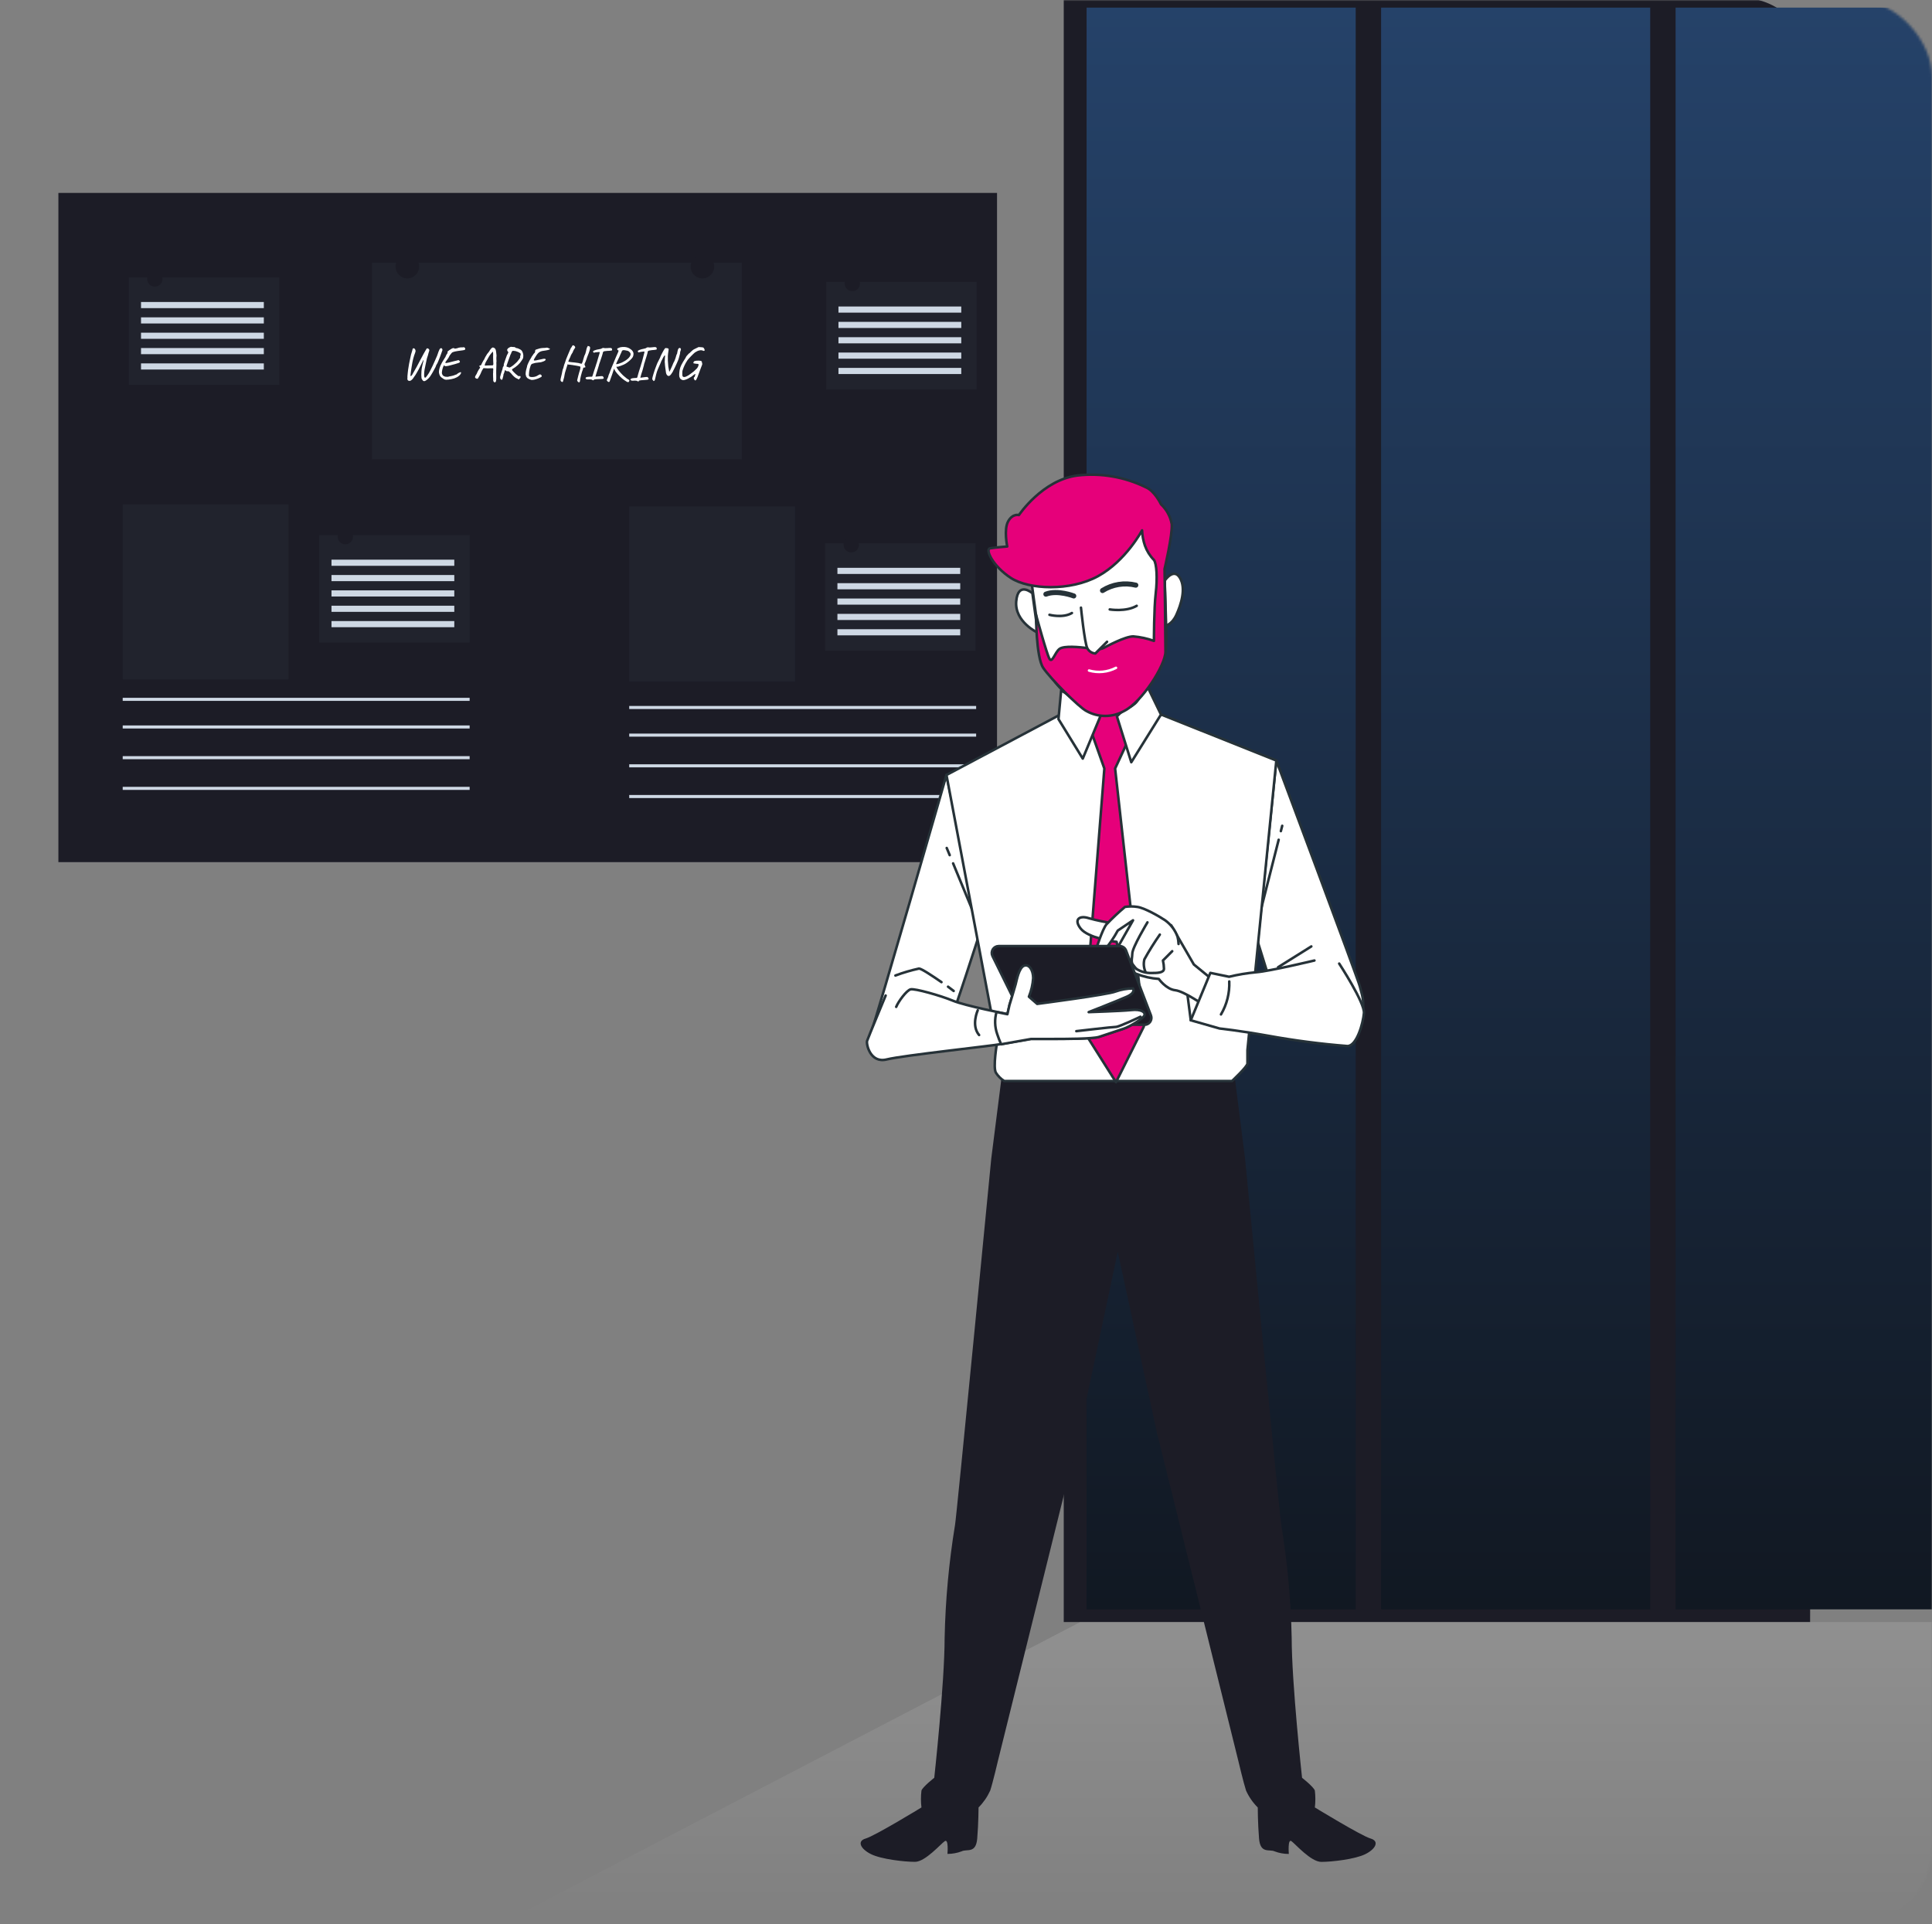 <svg width="761" height="758" viewBox="0 0 761 758" fill="none" xmlns="http://www.w3.org/2000/svg">
<rect x="0" y="0" width="761" height="758" fill="#808080" stroke="none"/>
<mask id="mask0_203_4694" style="mask-type:alpha" maskUnits="userSpaceOnUse" x="0" y="0" width="761" height="758">
<rect width="761" height="758" rx="30" fill="url(#paint0_linear_203_4694)"/>
</mask>
<g mask="url(#mask0_203_4694)">
<rect x="23" y="76" width="369.721" height="263.634" fill="#1C1C26"/>
<rect x="48.334" y="198.713" width="65.304" height="68.932" fill="#8BA1BE" fill-opacity="0.05"/>
<rect x="325.02" y="214.016" width="59.257" height="42.327" fill="#8BA1BE" fill-opacity="0.05"/>
<rect x="329.856" y="247.877" width="48.373" height="2.419" fill="#CED8E4"/>
<rect x="329.856" y="241.83" width="48.373" height="2.419" fill="#CED8E4"/>
<path d="M329.856 235.783H378.23V238.202H329.856V235.783Z" fill="#CED8E4"/>
<rect x="329.856" y="229.736" width="48.373" height="2.419" fill="#CED8E4"/>
<rect x="329.856" y="223.69" width="48.373" height="2.419" fill="#CED8E4"/>
<circle cx="335.299" cy="214.62" r="3.023" fill="#1C1C26"/>
<rect x="247.841" y="199.504" width="65.304" height="68.932" fill="#8BA1BE" fill-opacity="0.05"/>
<rect x="125.731" y="210.806" width="59.257" height="42.327" fill="#8BA1BE" fill-opacity="0.05"/>
<rect x="130.568" y="244.667" width="48.373" height="2.419" fill="#CED8E4"/>
<rect x="130.568" y="238.62" width="48.373" height="2.419" fill="#CED8E4"/>
<path d="M130.568 232.573H178.941V234.992H130.568V232.573Z" fill="#CED8E4"/>
<rect x="130.568" y="226.526" width="48.373" height="2.419" fill="#CED8E4"/>
<rect x="130.568" y="220.479" width="48.373" height="2.419" fill="#CED8E4"/>
<circle cx="136.011" cy="211.41" r="3.023" fill="#1C1C26"/>
<rect x="50.71" y="109.295" width="59.257" height="42.327" fill="#8BA1BE" fill-opacity="0.05"/>
<rect x="55.547" y="143.156" width="48.373" height="2.419" fill="#CED8E4"/>
<rect x="55.547" y="137.109" width="48.373" height="2.419" fill="#CED8E4"/>
<path d="M55.547 131.062H103.92V133.481H55.547V131.062Z" fill="#CED8E4"/>
<rect x="55.547" y="125.016" width="48.373" height="2.419" fill="#CED8E4"/>
<rect x="55.547" y="118.969" width="48.373" height="2.419" fill="#CED8E4"/>
<circle cx="60.988" cy="109.899" r="3.023" fill="#1C1C26"/>
<rect x="325.426" y="111.071" width="59.257" height="42.327" fill="#8BA1BE" fill-opacity="0.05"/>
<rect x="330.263" y="144.933" width="48.373" height="2.419" fill="#CED8E4"/>
<rect x="330.263" y="138.886" width="48.373" height="2.419" fill="#CED8E4"/>
<path d="M330.263 132.839H378.636V135.258H330.263V132.839Z" fill="#CED8E4"/>
<rect x="330.263" y="126.792" width="48.373" height="2.419" fill="#CED8E4"/>
<rect x="330.263" y="120.746" width="48.373" height="2.419" fill="#CED8E4"/>
<circle cx="335.706" cy="111.676" r="3.023" fill="#1C1C26"/>
<rect x="247.841" y="278.11" width="136.654" height="1.209" fill="#CED8E4"/>
<rect x="247.841" y="288.994" width="136.654" height="1.209" fill="#CED8E4"/>
<rect x="247.841" y="301.088" width="136.654" height="1.209" fill="#CED8E4"/>
<rect x="247.841" y="313.181" width="136.654" height="1.209" fill="#CED8E4"/>
<rect x="48.333" y="274.9" width="136.654" height="1.209" fill="#CED8E4"/>
<rect x="48.333" y="285.784" width="136.654" height="1.209" fill="#CED8E4"/>
<rect x="48.333" y="297.878" width="136.654" height="1.209" fill="#CED8E4"/>
<rect x="48.333" y="309.971" width="136.654" height="1.209" fill="#CED8E4"/>
<rect x="146.504" y="103.479" width="145.672" height="77.485" fill="#8BA1BE" fill-opacity="0.05"/>
<circle cx="160.451" cy="105.028" r="4.649" fill="#1C1C26"/>
<circle cx="276.678" cy="105.028" r="4.649" fill="#1C1C26"/>
<path d="M167.161 150.152C166.998 150.165 166.847 150.127 166.708 150.039C166.583 149.964 166.495 149.863 166.444 149.738C166.394 149.675 166.319 149.568 166.218 149.417C166.118 149.266 166.055 149.115 166.03 148.964C165.992 148.562 165.967 148.172 165.954 147.795C165.954 147.418 165.973 146.89 166.011 146.211C166.048 145.657 166.118 145.123 166.218 144.608C166.331 144.079 166.438 143.608 166.539 143.193C166.652 142.778 166.74 142.451 166.803 142.212C166.866 141.961 166.878 141.835 166.841 141.835C166.79 141.835 166.715 141.929 166.614 142.118C166.514 142.294 166.4 142.514 166.275 142.778C166.149 143.042 166.023 143.306 165.897 143.57C165.772 143.822 165.665 144.029 165.577 144.193C165.401 144.582 165.193 144.997 164.954 145.437C164.728 145.865 164.496 146.28 164.257 146.682C164.018 147.085 163.81 147.437 163.634 147.738C163.521 147.864 163.389 148.046 163.238 148.285C163.087 148.512 162.924 148.751 162.748 149.002C162.572 149.253 162.39 149.461 162.201 149.624C161.924 149.888 161.648 150.033 161.371 150.058C161.107 150.083 160.881 150.014 160.692 149.851C160.654 149.8 160.61 149.738 160.56 149.662C160.522 149.599 160.491 149.511 160.466 149.398C160.441 149.285 160.447 149.153 160.485 149.002C160.472 148.826 160.472 148.556 160.485 148.191C160.51 147.814 160.547 147.405 160.598 146.965C160.648 146.512 160.698 146.079 160.749 145.664C160.812 145.249 160.868 144.903 160.918 144.626C161.032 143.822 161.182 142.998 161.371 142.156C161.572 141.313 161.755 140.465 161.918 139.61C162.019 139.358 162.107 139.075 162.182 138.761C162.27 138.434 162.358 138.132 162.446 137.856C162.459 137.579 162.522 137.397 162.635 137.309C162.748 137.208 162.874 137.177 163.012 137.214C163.163 137.24 163.282 137.315 163.37 137.441C163.496 137.566 163.59 137.761 163.653 138.025C163.729 138.289 163.678 138.623 163.502 139.025C163.251 139.641 163.006 140.395 162.767 141.288C162.54 142.168 162.333 143.237 162.144 144.494C162.094 144.796 162.037 145.155 161.975 145.569C161.912 145.984 161.855 146.387 161.805 146.776C161.755 147.166 161.717 147.493 161.692 147.757C161.679 148.021 161.685 148.16 161.711 148.172C161.811 148.197 161.949 148.122 162.125 147.946C162.301 147.757 162.459 147.512 162.597 147.21C163.112 146.355 163.622 145.463 164.125 144.532C164.64 143.589 165.131 142.659 165.596 141.741C165.809 141.376 166.023 140.98 166.237 140.553C166.463 140.113 166.677 139.71 166.878 139.346C167.092 138.968 167.287 138.629 167.463 138.327C167.639 138.013 167.79 137.755 167.916 137.554C168.041 137.353 168.142 137.24 168.217 137.214C168.418 137.227 168.588 137.277 168.727 137.365C168.877 137.441 169.003 137.604 169.104 137.856C169.129 137.919 169.123 138.025 169.085 138.176C169.047 138.327 169.003 138.459 168.953 138.572C168.94 138.66 168.884 138.843 168.783 139.119C168.695 139.396 168.613 139.704 168.538 140.043C168.412 140.383 168.299 140.722 168.198 141.062C168.11 141.389 168.048 141.659 168.01 141.873C167.909 142.414 167.784 143.011 167.633 143.665C167.482 144.306 167.35 144.947 167.237 145.588C167.136 146.217 167.079 146.783 167.067 147.286C167.054 147.638 167.054 147.914 167.067 148.116C167.092 148.317 167.13 148.474 167.18 148.587C167.205 148.688 167.281 148.751 167.406 148.776C167.545 148.801 167.658 148.757 167.746 148.644C167.997 148.329 168.211 148.046 168.387 147.795C168.576 147.531 168.752 147.267 168.915 147.003C169.079 146.726 169.248 146.418 169.424 146.079C169.739 145.5 170.059 144.859 170.386 144.155C170.726 143.438 171.046 142.728 171.348 142.024C171.662 141.32 171.933 140.704 172.159 140.175C172.398 139.496 172.587 138.956 172.725 138.553C172.876 138.151 173.008 137.849 173.121 137.648C173.234 137.447 173.354 137.309 173.479 137.233C173.542 137.183 173.63 137.158 173.743 137.158C173.856 137.158 173.97 137.208 174.083 137.309C174.133 137.359 174.177 137.441 174.215 137.554C174.265 137.654 174.284 137.78 174.271 137.931C174.209 138.132 174.095 138.453 173.932 138.893C173.781 139.333 173.605 139.817 173.404 140.345C173.203 140.873 173.008 141.376 172.819 141.854C172.631 142.332 172.467 142.715 172.329 143.004C172.19 143.268 172.058 143.495 171.933 143.683C171.807 143.872 171.744 144.017 171.744 144.117C171.744 144.167 171.681 144.325 171.556 144.589C171.43 144.84 171.266 145.148 171.065 145.513C170.877 145.877 170.669 146.255 170.443 146.644C170.216 147.034 170.003 147.393 169.802 147.719C169.6 148.046 169.431 148.298 169.292 148.474C168.978 148.864 168.67 149.184 168.368 149.436C168.079 149.687 167.828 149.87 167.614 149.983C167.4 150.096 167.249 150.152 167.161 150.152Z" fill="white"/>
<path d="M175.7 149.606C175.31 149.58 174.964 149.461 174.662 149.247C174.373 149.033 174.065 148.813 173.738 148.587C173.524 148.373 173.355 148.147 173.229 147.908C173.103 147.657 173.003 147.33 172.927 146.927C172.877 146.688 172.877 146.387 172.927 146.022C172.977 145.657 173.059 145.293 173.172 144.928C173.286 144.551 173.392 144.249 173.493 144.023C173.644 143.671 173.832 143.294 174.059 142.891C174.298 142.476 174.53 142.087 174.757 141.722C174.996 141.345 175.184 141.043 175.322 140.817C175.41 140.729 175.448 140.685 175.436 140.685C175.436 140.672 175.436 140.666 175.436 140.666C175.436 140.603 175.498 140.446 175.624 140.194C175.762 139.93 175.882 139.698 175.983 139.496C176.171 139.295 176.278 139.132 176.303 139.006C176.328 138.88 176.309 138.78 176.247 138.704C176.221 138.654 176.265 138.566 176.379 138.44C176.492 138.315 176.661 138.17 176.888 138.007C177.114 137.843 177.372 137.68 177.661 137.516C177.963 137.277 178.252 137.152 178.529 137.139C178.818 137.114 178.988 137.17 179.038 137.309C179.038 137.346 179.107 137.359 179.245 137.346C179.396 137.321 179.566 137.29 179.755 137.252C179.956 137.202 180.132 137.164 180.283 137.139C180.345 137.064 180.49 137.007 180.716 136.969C180.955 136.919 181.232 136.875 181.546 136.837C181.71 136.85 181.867 136.856 182.018 136.856C182.181 136.843 182.313 136.831 182.414 136.818C182.527 136.806 182.584 136.799 182.584 136.799C182.672 136.774 182.772 136.787 182.885 136.837C183.011 136.887 183.124 137.026 183.225 137.252C183.313 137.478 183.281 137.648 183.131 137.761C182.992 137.874 182.665 137.963 182.15 138.025C181.773 138.076 181.446 138.12 181.169 138.157C180.892 138.183 180.603 138.22 180.301 138.271C180 138.308 179.629 138.377 179.189 138.478C178.874 138.541 178.617 138.616 178.415 138.704C178.214 138.78 178.038 138.899 177.887 139.063C177.737 139.214 177.567 139.434 177.378 139.723C177.29 139.786 177.177 139.949 177.039 140.213C176.9 140.477 176.762 140.741 176.624 141.005C176.272 141.496 175.964 141.923 175.7 142.288C175.448 142.64 175.348 142.847 175.398 142.91C175.398 142.91 175.467 142.929 175.605 142.967C175.744 143.004 175.838 143.023 175.888 143.023C176.014 142.96 176.165 142.916 176.341 142.891C176.529 142.866 176.68 142.841 176.794 142.816C177.573 142.615 178.183 142.458 178.623 142.344C179.076 142.231 179.415 142.149 179.641 142.099C179.88 142.036 180.063 141.999 180.188 141.986C180.364 141.848 180.534 141.823 180.698 141.911C180.874 141.999 181.012 142.137 181.112 142.325C181.175 142.464 181.175 142.583 181.112 142.684C181.062 142.784 180.905 142.885 180.641 142.986C180.39 143.086 180.012 143.206 179.509 143.344C179.006 143.482 178.346 143.665 177.529 143.891C176.838 144.092 176.247 144.212 175.756 144.249C175.266 144.287 175.033 144.18 175.058 143.929C174.97 143.878 174.87 143.941 174.757 144.117C174.656 144.281 174.555 144.507 174.455 144.796C174.354 145.085 174.266 145.393 174.191 145.72C174.128 146.047 174.084 146.355 174.059 146.644C174.046 146.921 174.065 147.129 174.115 147.267C174.216 147.556 174.348 147.789 174.511 147.965C174.675 148.128 174.97 148.273 175.398 148.398C175.649 148.411 175.895 148.43 176.133 148.455C176.372 148.48 176.643 148.43 176.944 148.304C177.686 148.178 178.271 148.046 178.698 147.908C179.126 147.77 179.371 147.675 179.434 147.625C179.535 147.575 179.597 147.55 179.623 147.55C179.66 147.537 179.711 147.531 179.773 147.531C179.736 147.594 179.748 147.6 179.811 147.55C179.887 147.487 179.987 147.393 180.113 147.267C180.251 147.141 180.434 147.022 180.66 146.909C180.886 146.795 181.087 146.707 181.263 146.644C181.452 146.582 181.553 146.582 181.565 146.644C181.641 146.77 181.628 146.946 181.527 147.173C181.427 147.386 181.244 147.625 180.98 147.889C180.716 148.141 180.377 148.386 179.962 148.625C179.296 148.977 178.573 149.222 177.793 149.36C177.014 149.511 176.316 149.593 175.7 149.606Z" fill="white"/>
<path d="M194.852 150.643C194.802 150.643 194.745 150.618 194.682 150.567C194.619 150.53 194.556 150.473 194.493 150.398C194.405 150.31 194.343 150.203 194.305 150.077C194.28 149.951 194.267 149.832 194.267 149.719C194.267 149.58 194.267 149.404 194.267 149.191C194.267 148.989 194.255 148.769 194.229 148.53C194.229 148.166 194.223 147.789 194.211 147.399C194.198 147.009 194.217 146.758 194.267 146.644C194.229 146.468 194.223 146.28 194.248 146.079C194.286 145.865 194.305 145.701 194.305 145.588L194.229 145.079H193.192C192.953 145.117 192.595 145.129 192.117 145.117C191.652 145.092 191.092 145.06 190.439 145.022L190.193 145.419C190.156 145.469 190.068 145.601 189.929 145.815C189.804 146.028 189.69 146.267 189.59 146.531C189.527 146.695 189.452 146.877 189.363 147.078C189.275 147.267 189.181 147.462 189.081 147.663C188.993 147.852 188.892 148.028 188.779 148.191C188.578 148.581 188.42 148.851 188.307 149.002C188.207 149.14 188.125 149.209 188.062 149.209C187.949 149.209 187.848 149.203 187.76 149.191C187.685 149.178 187.584 149.128 187.459 149.04C187.207 148.927 187.094 148.751 187.119 148.512C187.157 148.273 187.301 147.971 187.553 147.606C187.616 147.518 187.672 147.43 187.723 147.342C187.773 147.254 187.798 147.21 187.798 147.21C187.798 147.185 187.842 147.072 187.93 146.871C188.031 146.657 188.144 146.424 188.27 146.173C188.408 145.921 188.54 145.695 188.666 145.494C188.791 145.28 188.886 145.161 188.949 145.136C189.175 144.884 189.156 144.645 188.892 144.419C188.804 144.381 188.766 144.331 188.779 144.268C188.791 144.193 188.835 144.123 188.911 144.061C188.999 143.998 189.099 143.966 189.213 143.966C189.338 143.903 189.426 143.859 189.477 143.834C189.54 143.809 189.571 143.771 189.571 143.721C189.571 143.696 189.609 143.595 189.684 143.419C189.772 143.231 189.879 143.017 190.005 142.778C190.13 142.527 190.256 142.294 190.382 142.08C190.52 141.854 190.633 141.684 190.721 141.571C190.86 141.219 190.967 140.986 191.042 140.873C191.117 140.748 191.18 140.628 191.231 140.515C191.294 140.452 191.382 140.314 191.495 140.1C191.608 139.886 191.727 139.679 191.853 139.478C192.029 139.302 192.186 139.113 192.325 138.912C192.475 138.698 192.607 138.522 192.721 138.384C192.783 138.245 192.871 138.095 192.985 137.931C193.11 137.768 193.236 137.598 193.362 137.422C193.601 137.158 193.789 136.994 193.928 136.931C194.079 136.856 194.28 136.875 194.531 136.988C194.82 137.114 195.034 137.315 195.172 137.592C195.311 137.868 195.399 138.271 195.436 138.799C195.474 139.088 195.512 139.415 195.55 139.779C195.6 140.131 195.594 140.395 195.531 140.571C195.531 140.798 195.524 141.074 195.512 141.401C195.512 141.728 195.531 142.036 195.568 142.325C195.518 142.564 195.499 142.835 195.512 143.136C195.524 143.426 195.531 143.627 195.531 143.74C195.531 143.853 195.524 144.035 195.512 144.287C195.499 144.526 195.493 144.733 195.493 144.909C195.48 145.387 195.468 145.783 195.455 146.098C195.455 146.412 195.455 146.714 195.455 147.003C195.468 147.279 195.474 147.606 195.474 147.984C195.499 148.977 195.474 149.656 195.399 150.02C195.323 150.398 195.141 150.605 194.852 150.643ZM191.023 144.042C191.023 144.042 191.168 144.029 191.457 144.004C191.759 143.966 192.086 143.954 192.438 143.966C192.853 143.929 193.198 143.922 193.475 143.947C193.752 143.96 193.915 143.954 193.965 143.929C194.104 143.941 194.198 143.885 194.248 143.759C194.299 143.633 194.324 143.47 194.324 143.268C194.299 142.992 194.28 142.621 194.267 142.156C194.255 141.678 194.242 141.2 194.229 140.722C194.229 140.232 194.236 139.83 194.248 139.515C194.248 139.276 194.236 139.063 194.211 138.874C194.185 138.673 194.173 138.572 194.173 138.572C194.148 138.535 194.066 138.585 193.928 138.723C193.789 138.862 193.632 139.038 193.456 139.251C193.293 139.465 193.136 139.672 192.985 139.874C192.846 140.075 192.746 140.226 192.683 140.326C192.633 140.389 192.538 140.553 192.4 140.817C192.262 141.081 192.105 141.364 191.928 141.665C191.463 142.407 191.168 142.973 191.042 143.363C190.916 143.753 190.91 143.979 191.023 144.042Z" fill="white"/>
<path d="M197.571 149.587C197.571 149.675 197.546 149.687 197.496 149.624C197.445 149.561 197.351 149.473 197.213 149.36C197.1 149.247 197.031 149.134 197.005 149.021C196.98 148.908 196.974 148.732 196.987 148.493C197.049 148.204 197.163 147.782 197.326 147.229C197.489 146.663 197.684 146.072 197.911 145.456C197.936 145.217 197.98 144.997 198.043 144.796C198.106 144.595 198.137 144.494 198.137 144.494C198.137 144.469 198.168 144.438 198.231 144.4C198.294 144.362 198.344 144.3 198.382 144.212C198.432 144.186 198.451 144.123 198.439 144.023C198.426 143.91 198.414 143.834 198.401 143.797C198.401 143.709 198.445 143.507 198.533 143.193C198.634 142.879 198.778 142.445 198.967 141.892C199.168 141.338 199.413 140.66 199.702 139.855C199.841 139.679 199.948 139.49 200.023 139.289C200.111 139.088 200.155 138.987 200.155 138.987C200.256 138.862 200.3 138.78 200.287 138.742C200.274 138.704 200.18 138.629 200.004 138.516C199.904 138.34 199.828 138.164 199.778 137.988C199.728 137.812 199.765 137.648 199.891 137.497C199.929 137.434 199.998 137.353 200.098 137.252C200.212 137.152 200.331 137.057 200.457 136.969C200.746 136.818 200.96 136.718 201.098 136.667C201.249 136.605 201.438 136.605 201.664 136.667C202.066 136.68 202.374 136.699 202.588 136.724C202.802 136.749 202.94 136.812 203.003 136.913C203.041 136.963 203.104 137.013 203.192 137.064C203.292 137.101 203.386 137.12 203.474 137.12C203.701 137.145 203.946 137.214 204.21 137.328C204.474 137.441 204.707 137.554 204.908 137.667C205.122 137.78 205.247 137.862 205.285 137.912C205.499 138.088 205.681 138.359 205.832 138.723C205.995 139.088 206.096 139.509 206.134 139.987C206.134 140.276 206.121 140.521 206.096 140.722C206.083 140.911 206.033 141.1 205.945 141.288C205.857 141.477 205.712 141.709 205.511 141.986C205.134 142.615 204.625 143.224 203.984 143.815C203.355 144.394 202.626 144.922 201.796 145.4C201.771 145.45 201.739 145.507 201.702 145.569C201.676 145.62 201.664 145.645 201.664 145.645C201.664 145.733 201.739 145.871 201.89 146.06C202.041 146.248 202.23 146.456 202.456 146.682C202.695 146.909 202.934 147.135 203.173 147.361C203.424 147.575 203.65 147.757 203.852 147.908C204.053 148.059 204.191 148.153 204.267 148.191C204.342 148.216 204.436 148.21 204.549 148.172C204.675 148.134 204.788 148.128 204.889 148.153C204.99 148.166 205.04 148.279 205.04 148.493C205.065 148.669 205.008 148.826 204.87 148.964C204.732 149.09 204.644 149.165 204.606 149.191C204.531 149.316 204.468 149.404 204.417 149.455C204.38 149.505 204.317 149.505 204.229 149.455C204.153 149.417 204.021 149.335 203.833 149.209C203.38 149.059 202.946 148.795 202.531 148.417C202.116 148.04 201.695 147.587 201.268 147.059C201.004 146.783 200.796 146.588 200.645 146.475C200.507 146.349 200.388 146.274 200.287 146.248C200.186 146.223 200.061 146.223 199.91 146.248C199.822 146.248 199.715 146.242 199.589 146.23C199.476 146.204 199.369 146.142 199.269 146.041C199.256 145.953 199.187 145.89 199.061 145.852C198.948 145.802 198.891 145.821 198.891 145.909C198.879 145.934 198.835 146.066 198.759 146.305C198.684 146.544 198.602 146.795 198.514 147.059C198.426 147.311 198.351 147.487 198.288 147.587C198.313 147.701 198.294 147.889 198.231 148.153C198.168 148.417 198.068 148.788 197.93 149.266C197.917 149.404 197.886 149.511 197.835 149.587C197.798 149.675 197.779 149.675 197.779 149.587C197.703 149.536 197.653 149.511 197.628 149.511C197.615 149.511 197.596 149.536 197.571 149.587ZM201.117 144.626C201.519 144.388 201.922 144.105 202.324 143.778C202.726 143.451 203.091 143.124 203.418 142.797C203.745 142.47 203.99 142.181 204.153 141.929C204.254 141.854 204.348 141.728 204.436 141.552C204.537 141.376 204.619 141.269 204.681 141.232C204.782 141.093 204.851 140.993 204.889 140.93C204.939 140.854 204.933 140.76 204.87 140.647C204.87 140.546 204.876 140.446 204.889 140.345C204.902 140.245 204.939 140.15 205.002 140.062C205.128 139.685 205.134 139.421 205.021 139.27C204.92 139.119 204.713 138.975 204.399 138.836C204.336 138.773 204.223 138.711 204.059 138.648C203.908 138.585 203.745 138.528 203.569 138.478C203.393 138.415 203.254 138.365 203.154 138.327C202.94 138.289 202.726 138.258 202.513 138.233C202.299 138.195 202.135 138.183 202.022 138.195C201.884 138.233 201.79 138.283 201.739 138.346C201.689 138.396 201.582 138.585 201.419 138.912C201.394 139.075 201.343 139.239 201.268 139.402C201.192 139.566 201.129 139.66 201.079 139.685C201.067 139.735 201.004 139.918 200.891 140.232C200.777 140.546 200.639 140.924 200.476 141.364C200.325 141.804 200.168 142.244 200.004 142.684C199.853 143.111 199.728 143.476 199.627 143.778C199.526 144.079 199.476 144.256 199.476 144.306C199.476 144.331 199.539 144.394 199.665 144.494C199.79 144.582 199.866 144.582 199.891 144.494C199.891 144.494 199.941 144.513 200.042 144.551C200.142 144.589 200.218 144.62 200.268 144.645L200.551 144.815L201.117 144.626Z" fill="white"/>
<path d="M209.274 149.662C209.023 149.599 208.759 149.505 208.482 149.379C208.218 149.266 207.992 149.14 207.803 149.002C207.615 148.851 207.501 148.719 207.464 148.606C207.464 148.543 207.438 148.493 207.388 148.455C207.338 148.405 207.281 148.38 207.218 148.38C207.218 148.38 207.218 148.373 207.218 148.361C207.218 148.348 207.218 148.304 207.218 148.229C207.218 148.178 207.218 148.128 207.218 148.078C207.231 148.015 207.206 147.965 207.143 147.927C207.055 147.738 207.024 147.443 207.049 147.041C207.074 146.638 207.137 146.204 207.237 145.739C207.338 145.274 207.451 144.859 207.577 144.494C207.577 144.381 207.596 144.268 207.633 144.155C207.684 144.042 207.709 143.954 207.709 143.891C207.747 143.778 207.816 143.608 207.916 143.382C208.017 143.143 208.136 142.885 208.275 142.608C208.413 142.319 208.551 142.049 208.69 141.797C208.828 141.533 208.954 141.332 209.067 141.194C209.067 141.131 209.111 141.049 209.199 140.949C209.287 140.848 209.356 140.71 209.406 140.534C209.507 140.433 209.633 140.263 209.783 140.025C209.947 139.786 210.091 139.566 210.217 139.364C210.481 139.151 210.645 138.962 210.708 138.799C210.77 138.623 210.789 138.484 210.764 138.384C210.777 138.195 210.802 138.051 210.84 137.95C210.89 137.849 210.99 137.768 211.141 137.705C211.305 137.629 211.55 137.554 211.877 137.478C212.279 137.328 212.688 137.221 213.103 137.158C213.53 137.095 214.071 137.057 214.725 137.045C214.926 136.994 215.083 136.969 215.196 136.969C215.309 136.957 215.366 136.95 215.366 136.95C215.391 136.925 215.467 136.931 215.592 136.969C215.731 137.007 215.882 137.064 216.045 137.139C216.208 137.202 216.347 137.265 216.46 137.328C216.586 137.39 216.642 137.441 216.63 137.478C216.63 137.554 216.542 137.629 216.366 137.705C216.202 137.78 215.995 137.849 215.743 137.912C215.492 137.975 215.228 138.025 214.951 138.063C214.385 138.126 213.908 138.201 213.518 138.289C213.141 138.377 212.814 138.503 212.537 138.667C212.273 138.83 212.022 139.044 211.783 139.308C211.556 139.572 211.311 139.918 211.047 140.345C210.708 140.873 210.481 141.257 210.368 141.496C210.268 141.735 210.242 141.885 210.293 141.948C210.356 141.999 210.456 142.024 210.594 142.024C210.745 142.024 210.884 142.011 211.009 141.986C211.148 141.948 211.255 141.929 211.33 141.929C211.33 141.929 211.493 141.892 211.82 141.816C212.147 141.728 212.487 141.659 212.839 141.609C213.241 141.533 213.511 141.477 213.65 141.439C213.801 141.389 213.945 141.357 214.084 141.345C214.511 141.307 214.775 141.351 214.876 141.477C214.989 141.59 214.976 141.728 214.838 141.892C214.712 142.055 214.492 142.2 214.178 142.325C214.052 142.376 213.895 142.432 213.706 142.495C213.518 142.558 213.342 142.615 213.178 142.665C213.015 142.703 212.908 142.722 212.858 142.722C212.858 142.722 212.807 142.734 212.707 142.759C212.619 142.772 212.493 142.778 212.33 142.778C212.292 142.778 212.11 142.803 211.783 142.854C211.456 142.891 211.148 142.929 210.858 142.967C210.418 143.08 210.079 143.174 209.84 143.25C209.614 143.313 209.444 143.401 209.331 143.514C209.218 143.627 209.111 143.809 209.01 144.061C208.897 144.337 208.784 144.696 208.671 145.136C208.57 145.563 208.488 145.997 208.426 146.437C208.363 146.877 208.331 147.267 208.331 147.606C208.331 147.933 208.375 148.141 208.463 148.229C208.589 148.392 208.84 148.493 209.218 148.53C209.607 148.568 210.029 148.543 210.481 148.455C210.934 148.367 211.311 148.229 211.613 148.04C211.713 147.965 211.833 147.889 211.971 147.814C212.122 147.726 212.267 147.657 212.405 147.606C212.568 147.506 212.682 147.462 212.744 147.474C212.82 147.474 212.977 147.562 213.216 147.738C213.43 148.04 213.449 148.273 213.273 148.436C213.097 148.587 212.656 148.813 211.952 149.115C211.299 149.354 210.777 149.511 210.387 149.587C210.01 149.662 209.639 149.687 209.274 149.662Z" fill="white"/>
<path d="M227.946 150.586C227.783 150.523 227.651 150.429 227.55 150.303C227.462 150.19 227.387 150.046 227.324 149.87C227.349 149.794 227.4 149.593 227.475 149.266C227.55 148.939 227.645 148.549 227.758 148.097C227.871 147.644 227.997 147.185 228.135 146.72C228.273 146.242 228.405 145.815 228.531 145.437C228.581 145.123 228.613 144.903 228.625 144.777C228.651 144.639 228.657 144.551 228.644 144.513C228.632 144.476 228.6 144.444 228.55 144.419C228.475 144.369 228.292 144.312 228.003 144.249C227.726 144.186 227.406 144.123 227.041 144.061C226.677 143.998 226.325 143.941 225.985 143.891C225.646 143.828 225.388 143.784 225.212 143.759C225.061 143.771 224.897 143.753 224.721 143.702C224.545 143.652 224.376 143.633 224.212 143.646C224.011 143.646 223.885 143.639 223.835 143.627C223.785 143.614 223.741 143.577 223.703 143.514C223.69 143.438 223.665 143.419 223.628 143.457C223.602 143.495 223.54 143.658 223.439 143.947C223.338 144.237 223.187 144.714 222.986 145.381C222.773 146.035 222.615 146.563 222.515 146.965C222.427 147.367 222.364 147.694 222.326 147.946C222.288 148.197 222.251 148.417 222.213 148.606C222.125 148.895 222.043 149.184 221.968 149.473C221.905 149.763 221.842 149.995 221.779 150.171C221.729 150.36 221.666 150.46 221.591 150.473C221.565 150.523 221.509 150.523 221.421 150.473C221.345 150.435 221.251 150.391 221.138 150.341C220.949 150.203 220.836 150.046 220.799 149.87C220.761 149.694 220.786 149.417 220.874 149.04C220.975 148.65 221.113 148.072 221.289 147.305C221.389 146.802 221.484 146.33 221.572 145.89C221.672 145.45 221.767 145.192 221.855 145.117C221.918 144.903 221.999 144.582 222.1 144.155C222.213 143.715 222.351 143.313 222.515 142.948C222.615 142.571 222.766 142.112 222.967 141.571C223.181 141.03 223.407 140.477 223.646 139.911C223.885 139.333 224.112 138.799 224.325 138.308C224.539 137.818 224.709 137.428 224.835 137.139C224.935 137.051 225.036 136.925 225.136 136.762C225.249 136.598 225.312 136.473 225.325 136.385C225.426 136.196 225.501 136.089 225.551 136.064C225.614 136.026 225.69 136.014 225.778 136.026C225.941 136.051 226.086 136.121 226.211 136.234C226.35 136.347 226.45 136.479 226.513 136.63C226.589 136.768 226.595 136.9 226.532 137.026C226.444 137.114 226.312 137.302 226.136 137.592C225.96 137.868 225.746 138.321 225.495 138.95C225.432 139.075 225.325 139.239 225.174 139.44C225.036 139.641 224.935 139.83 224.872 140.006C224.784 140.144 224.728 140.282 224.703 140.421C224.69 140.559 224.652 140.66 224.589 140.722C224.552 140.81 224.489 140.942 224.401 141.118C224.313 141.294 224.225 141.483 224.137 141.684C224.049 141.885 223.973 142.061 223.91 142.212C223.86 142.363 223.841 142.451 223.854 142.476C223.879 142.502 224.017 142.533 224.269 142.571C224.533 142.608 224.822 142.646 225.136 142.684C225.463 142.709 225.721 142.734 225.91 142.759C225.972 142.747 226.104 142.759 226.306 142.797C226.519 142.822 226.758 142.854 227.022 142.891C227.299 142.929 227.569 142.967 227.833 143.004C228.211 143.13 228.525 143.212 228.776 143.25C229.04 143.287 229.179 143.281 229.191 143.231C229.191 143.231 229.216 143.162 229.267 143.023C229.33 142.885 229.418 142.684 229.531 142.42C229.581 142.231 229.663 141.917 229.776 141.477C229.902 141.037 230.027 140.622 230.153 140.232C230.304 139.968 230.436 139.679 230.549 139.364C230.662 139.038 230.75 138.723 230.813 138.421C230.889 138.107 230.945 137.849 230.983 137.648C231.071 137.271 231.172 136.969 231.285 136.743C231.41 136.517 231.505 136.353 231.568 136.253C231.568 136.253 231.605 136.271 231.681 136.309C231.769 136.334 231.857 136.359 231.945 136.385C232.171 136.422 232.316 136.529 232.379 136.705C232.454 136.869 232.454 137.139 232.379 137.516C232.303 137.893 232.146 138.415 231.907 139.082C231.857 139.245 231.763 139.484 231.624 139.798C231.498 140.1 231.379 140.408 231.266 140.722C231.153 141.024 231.077 141.25 231.04 141.401C230.939 141.716 230.832 142.011 230.719 142.288C230.606 142.564 230.442 142.942 230.229 143.419C230.216 143.457 230.229 143.551 230.266 143.702C230.304 143.841 230.354 143.979 230.417 144.117C230.518 144.268 230.574 144.394 230.587 144.494C230.599 144.595 230.568 144.67 230.493 144.721C230.417 144.771 230.298 144.796 230.134 144.796C229.971 144.784 229.851 144.815 229.776 144.89C229.713 144.966 229.663 145.148 229.625 145.437C229.487 145.752 229.348 146.142 229.21 146.607C229.072 147.059 228.946 147.525 228.833 148.002C228.72 148.48 228.625 148.914 228.55 149.304C228.487 149.694 228.456 149.97 228.456 150.134C228.368 150.398 228.305 150.549 228.267 150.586C228.229 150.624 228.123 150.624 227.946 150.586Z" fill="white"/>
<path d="M233.368 149.738C233.28 149.599 233.079 149.511 232.764 149.473C232.463 149.436 232.092 149.429 231.652 149.455C231.476 149.48 231.306 149.467 231.142 149.417C230.979 149.379 230.847 149.31 230.746 149.209C230.658 149.121 230.627 149.027 230.652 148.927C230.665 148.776 230.79 148.656 231.029 148.568C231.281 148.48 231.677 148.43 232.217 148.417L233.217 148.398L233.406 148.021C233.456 147.883 233.519 147.688 233.594 147.437C233.67 147.185 233.751 146.915 233.839 146.626C233.89 146.45 233.965 146.211 234.066 145.909C234.166 145.607 234.273 145.287 234.386 144.947C234.5 144.608 234.6 144.306 234.688 144.042C234.776 143.765 234.833 143.57 234.858 143.457C234.908 143.344 234.977 143.155 235.065 142.891C235.153 142.615 235.235 142.338 235.31 142.061C235.399 141.772 235.455 141.565 235.48 141.439C235.807 140.446 236.021 139.742 236.121 139.327C236.222 138.899 236.247 138.679 236.197 138.667C236.147 138.667 236.021 138.673 235.82 138.685C235.631 138.698 235.417 138.717 235.178 138.742C234.952 138.755 234.745 138.773 234.556 138.799C234.38 138.824 234.273 138.849 234.235 138.874C234.173 138.962 234.066 138.981 233.915 138.931C233.764 138.88 233.67 138.792 233.632 138.667C233.619 138.553 233.613 138.465 233.613 138.403C233.626 138.34 233.663 138.289 233.726 138.252C233.814 138.176 233.984 138.095 234.235 138.007C234.487 137.906 234.77 137.818 235.084 137.742C235.411 137.667 235.719 137.61 236.008 137.573C236.222 137.548 236.436 137.504 236.65 137.441C236.863 137.365 237.033 137.277 237.159 137.177C237.272 137.139 237.379 137.108 237.479 137.082C237.593 137.057 237.706 137.051 237.819 137.064C237.919 137.126 238.089 137.158 238.328 137.158C238.58 137.158 238.844 137.152 239.12 137.139C239.824 137.076 240.296 137.057 240.535 137.082C240.786 137.108 240.956 137.208 241.044 137.384C241.107 137.623 241.119 137.812 241.082 137.95C241.044 138.076 240.918 138.132 240.704 138.12C240.591 138.145 240.384 138.17 240.082 138.195C239.793 138.208 239.485 138.22 239.158 138.233C238.265 138.308 237.787 138.396 237.725 138.497C237.674 138.547 237.63 138.597 237.593 138.648C237.567 138.698 237.53 138.755 237.479 138.818C237.492 138.868 237.461 139.031 237.385 139.308C237.322 139.572 237.241 139.842 237.14 140.119C237.09 140.282 237.014 140.515 236.914 140.817C236.813 141.118 236.706 141.433 236.593 141.76C236.492 142.074 236.398 142.363 236.31 142.627C236.222 142.879 236.159 143.048 236.121 143.136C236.071 143.25 236.027 143.375 235.989 143.514C235.964 143.639 235.945 143.734 235.933 143.797C235.757 144.413 235.6 144.934 235.461 145.362C235.336 145.789 235.216 146.167 235.103 146.494C235.002 146.808 234.908 147.116 234.82 147.418C234.732 147.707 234.638 148.028 234.537 148.38C234.537 148.38 234.632 148.373 234.82 148.361C235.021 148.336 235.285 148.31 235.612 148.285C236.203 148.222 236.624 148.185 236.876 148.172C237.14 148.16 237.316 148.178 237.404 148.229C237.492 148.266 237.555 148.342 237.593 148.455C237.844 148.795 237.875 149.027 237.687 149.153C237.498 149.279 237.052 149.335 236.348 149.323C235.694 149.348 235.191 149.367 234.839 149.379C234.5 149.404 234.261 149.436 234.122 149.473C233.997 149.511 233.921 149.574 233.896 149.662C233.896 149.763 233.846 149.813 233.745 149.813C233.645 149.813 233.519 149.788 233.368 149.738Z" fill="white"/>
<path d="M240.123 150.284C240.072 150.41 239.978 150.479 239.84 150.492C239.714 150.505 239.544 150.429 239.331 150.266C239.18 150.115 239.079 149.995 239.029 149.907C238.991 149.832 239.016 149.694 239.104 149.492C239.192 149.304 239.343 148.964 239.557 148.474C239.607 148.172 239.695 147.87 239.821 147.569C239.947 147.254 240.041 147.034 240.104 146.909C240.154 146.732 240.255 146.443 240.406 146.041C240.569 145.626 240.751 145.167 240.953 144.664C241.166 144.161 241.368 143.69 241.556 143.25C241.745 142.797 241.883 142.458 241.971 142.231C242.185 141.728 242.405 141.2 242.631 140.647C242.858 140.094 243.166 139.396 243.555 138.553C243.606 138.428 243.631 138.296 243.631 138.157C243.643 138.019 243.543 137.95 243.329 137.95C243.203 137.812 243.134 137.673 243.122 137.535C243.109 137.384 243.172 137.277 243.31 137.214L244.291 136.818C244.882 136.68 245.485 136.642 246.101 136.705C246.73 136.755 247.321 136.925 247.874 137.214C248.478 137.566 248.905 137.925 249.157 138.289C249.408 138.641 249.534 139 249.534 139.364C249.547 139.729 249.484 140.087 249.345 140.439C249.245 140.704 249.05 140.993 248.761 141.307C248.484 141.621 248.157 141.936 247.78 142.25C247.415 142.564 247.032 142.854 246.63 143.118C246.24 143.369 245.875 143.564 245.536 143.702C245.221 143.853 244.894 143.985 244.555 144.098C244.215 144.212 243.863 144.325 243.499 144.438C243.298 144.488 243.059 144.513 242.782 144.513C242.505 144.513 242.298 144.488 242.16 144.438L241.839 145.324C241.713 145.777 241.493 146.45 241.179 147.342C240.877 148.235 240.525 149.216 240.123 150.284ZM247.61 150.492C247.51 150.53 247.39 150.542 247.252 150.53C247.126 150.517 246.919 150.416 246.63 150.228C246.076 149.901 245.523 149.505 244.97 149.04C244.417 148.574 243.794 147.946 243.103 147.154C242.839 146.839 242.612 146.55 242.424 146.286C242.248 146.022 242.059 145.651 241.858 145.173L241.594 144.155L242.103 143.872L242.782 144.551C242.983 144.991 243.241 145.412 243.555 145.815C243.882 146.217 244.184 146.575 244.461 146.89C244.687 147.154 244.995 147.474 245.385 147.852C245.775 148.216 246.189 148.568 246.63 148.908C247.07 149.247 247.466 149.505 247.818 149.681C247.893 149.744 247.918 149.838 247.893 149.964C247.868 150.09 247.824 150.203 247.761 150.303C247.711 150.416 247.661 150.479 247.61 150.492ZM242.744 143.476C243.034 143.451 243.373 143.382 243.763 143.268C244.153 143.143 244.542 142.998 244.932 142.835C245.297 142.659 245.68 142.451 246.083 142.212C246.498 141.961 246.881 141.684 247.233 141.382C247.585 141.081 247.868 140.766 248.082 140.439C248.308 140.113 248.409 139.786 248.384 139.459C248.384 139.295 248.321 139.126 248.195 138.95C248.069 138.773 247.918 138.616 247.742 138.478C247.566 138.34 247.397 138.245 247.233 138.195C246.73 138.069 246.315 137.988 245.988 137.95C245.661 137.912 245.41 137.937 245.234 138.025C245.058 138.101 244.938 138.264 244.876 138.516C244.876 138.553 244.825 138.679 244.725 138.893C244.624 139.107 244.498 139.371 244.347 139.685C244.209 139.999 244.071 140.333 243.933 140.685C243.568 141.426 243.291 141.992 243.103 142.382C242.914 142.759 242.795 143.023 242.744 143.174C242.694 143.325 242.694 143.426 242.744 143.476Z" fill="white"/>
<path d="M251.101 150.19C251.001 150.064 250.793 149.989 250.479 149.964C250.177 149.939 249.806 149.945 249.366 149.983C249.19 150.008 249.021 150.002 248.857 149.964C248.694 149.926 248.562 149.863 248.461 149.775C248.36 149.687 248.323 149.587 248.348 149.473C248.36 149.323 248.486 149.203 248.725 149.115C248.964 149.015 249.354 148.952 249.894 148.927L250.894 148.87L251.083 148.474C251.12 148.336 251.171 148.141 251.233 147.889C251.309 147.638 251.384 147.367 251.46 147.078C251.51 146.902 251.586 146.644 251.686 146.305C251.799 145.953 251.919 145.582 252.044 145.192C252.17 144.802 252.283 144.45 252.384 144.136C252.485 143.822 252.541 143.608 252.554 143.495C252.604 143.382 252.673 143.174 252.761 142.872C252.849 142.571 252.937 142.263 253.025 141.948C253.113 141.621 253.17 141.395 253.195 141.269C253.484 140.263 253.673 139.547 253.761 139.119C253.849 138.692 253.868 138.478 253.817 138.478C253.767 138.478 253.641 138.484 253.44 138.497C253.252 138.509 253.038 138.535 252.799 138.572C252.573 138.597 252.365 138.629 252.176 138.667C252 138.692 251.9 138.717 251.875 138.742C251.812 138.83 251.705 138.855 251.554 138.818C251.403 138.767 251.303 138.679 251.252 138.553C251.24 138.44 251.233 138.352 251.233 138.289C251.246 138.227 251.277 138.176 251.328 138.139C251.416 138.063 251.579 137.975 251.818 137.874C252.07 137.774 252.353 137.68 252.667 137.592C252.994 137.504 253.302 137.434 253.591 137.384C253.805 137.359 254.018 137.309 254.232 137.233C254.446 137.145 254.609 137.051 254.723 136.95C254.836 136.9 254.943 136.862 255.043 136.837C255.156 136.812 255.27 136.806 255.383 136.818C255.483 136.869 255.653 136.894 255.892 136.894C256.143 136.881 256.407 136.862 256.684 136.837C257.388 136.749 257.866 136.718 258.117 136.743C258.369 136.755 258.539 136.85 258.627 137.026C258.69 137.252 258.702 137.434 258.664 137.573C258.639 137.711 258.52 137.774 258.306 137.761C258.193 137.799 257.985 137.83 257.684 137.856C257.394 137.881 257.086 137.906 256.759 137.931C256.332 137.981 255.993 138.038 255.741 138.101C255.502 138.151 255.37 138.201 255.345 138.252C255.295 138.302 255.251 138.352 255.213 138.403C255.188 138.453 255.15 138.509 255.1 138.572C255.125 138.623 255.106 138.786 255.043 139.063C254.98 139.327 254.905 139.603 254.817 139.893C254.767 140.056 254.691 140.301 254.591 140.628C254.49 140.942 254.383 141.276 254.27 141.628C254.169 141.98 254.075 142.3 253.987 142.59C253.899 142.866 253.836 143.048 253.798 143.136C253.761 143.25 253.723 143.375 253.685 143.514C253.66 143.639 253.648 143.734 253.648 143.797C253.446 144.614 253.258 145.312 253.082 145.89C252.906 146.456 252.742 146.965 252.591 147.418C252.453 147.87 252.327 148.329 252.214 148.795C252.214 148.795 252.309 148.788 252.497 148.776C252.698 148.751 252.962 148.713 253.289 148.662C253.729 148.6 254.075 148.556 254.327 148.53C254.578 148.505 254.767 148.499 254.892 148.512C255.018 148.512 255.1 148.537 255.138 148.587C255.188 148.625 255.232 148.688 255.27 148.776C255.534 149.103 255.571 149.329 255.383 149.455C255.207 149.58 254.767 149.656 254.062 149.681C253.409 149.731 252.906 149.769 252.554 149.794C252.214 149.832 251.975 149.87 251.837 149.907C251.711 149.945 251.642 150.008 251.63 150.096C251.63 150.159 251.604 150.203 251.554 150.228C251.516 150.266 251.454 150.278 251.365 150.266C251.29 150.253 251.202 150.228 251.101 150.19Z" fill="white"/>
<path d="M257.861 149.888C257.66 150.027 257.54 150.108 257.502 150.134C257.477 150.171 257.389 150.071 257.238 149.832C257.138 149.769 257.069 149.7 257.031 149.624C256.993 149.561 256.968 149.492 256.955 149.417C256.943 149.341 256.93 149.266 256.918 149.191C256.918 149.065 256.968 148.813 257.069 148.436C257.169 148.059 257.295 147.625 257.446 147.135C257.597 146.644 257.754 146.16 257.917 145.683C258.093 145.192 258.244 144.784 258.37 144.457C258.458 144.23 258.533 144.035 258.596 143.872C258.659 143.696 258.709 143.558 258.747 143.457C258.797 143.319 258.885 143.118 259.011 142.854C259.15 142.577 259.294 142.294 259.445 142.005C259.596 141.703 259.722 141.452 259.822 141.25C259.935 141.037 259.992 140.93 259.992 140.93C259.979 140.892 260.023 140.76 260.124 140.534C260.225 140.295 260.357 140.012 260.52 139.685C260.683 139.358 260.853 139.031 261.029 138.704C261.205 138.365 261.362 138.082 261.501 137.856C261.715 137.504 261.872 137.284 261.972 137.196C262.085 137.095 262.205 137.076 262.331 137.139C262.431 137.114 262.557 137.114 262.708 137.139C262.859 137.164 262.997 137.202 263.123 137.252C263.261 137.302 263.336 137.372 263.349 137.46C263.374 137.497 263.38 137.598 263.368 137.761C263.355 137.912 263.33 138.095 263.292 138.308C263.179 138.987 263.104 139.628 263.066 140.232C263.041 140.823 263.041 141.445 263.066 142.099C263.104 142.753 263.16 143.514 263.236 144.381L263.632 146.494L263.971 145.871C264.122 145.595 264.261 145.299 264.386 144.985C264.525 144.67 264.676 144.331 264.839 143.966C264.94 143.677 265.053 143.401 265.178 143.136C265.304 142.86 265.367 142.722 265.367 142.722C265.48 142.583 265.587 142.382 265.688 142.118C265.801 141.854 265.901 141.59 265.989 141.326C266.077 141.049 266.147 140.842 266.197 140.704C266.222 140.616 266.26 140.471 266.31 140.27C266.373 140.069 266.436 139.874 266.499 139.685C266.574 139.496 266.643 139.377 266.706 139.327C266.706 139.251 266.731 139.088 266.782 138.836C266.832 138.572 266.888 138.315 266.951 138.063C267.027 137.799 267.071 137.642 267.083 137.592C267.083 137.592 267.109 137.566 267.159 137.516C267.209 137.453 267.266 137.346 267.329 137.196L267.857 137.045C268.083 137.208 268.202 137.378 268.215 137.554C268.24 137.73 268.165 138.013 267.989 138.403C267.976 138.591 267.945 138.742 267.894 138.855C267.844 138.956 267.819 139.006 267.819 139.006C267.894 139.006 267.92 139.05 267.894 139.138C267.869 139.226 267.844 139.333 267.819 139.459C267.794 139.547 267.75 139.71 267.687 139.949C267.624 140.175 267.561 140.414 267.498 140.666C267.435 140.905 267.385 141.087 267.347 141.213C267.31 141.351 267.234 141.571 267.121 141.873C267.008 142.162 266.87 142.489 266.706 142.854C266.543 143.206 266.379 143.564 266.216 143.929C266.065 144.281 265.92 144.589 265.782 144.853C265.656 145.104 265.568 145.274 265.518 145.362C265.48 145.437 265.436 145.532 265.386 145.645C265.348 145.758 265.298 145.846 265.235 145.909C265.172 146.11 265.046 146.362 264.858 146.663C264.682 146.953 264.5 147.223 264.311 147.474C264.122 147.713 263.971 147.864 263.858 147.927C263.695 148.09 263.506 148.153 263.292 148.116C263.079 148.078 262.884 147.952 262.708 147.738C262.532 147.512 262.406 147.223 262.331 146.871C262.318 146.72 262.287 146.468 262.236 146.116C262.186 145.764 262.129 145.381 262.067 144.966C262.016 144.551 261.972 144.167 261.935 143.815C261.897 143.451 261.878 143.18 261.878 143.004C261.828 142.753 261.815 142.527 261.84 142.325C261.878 142.124 261.884 141.948 261.859 141.797C261.859 141.596 261.865 141.42 261.878 141.269C261.891 141.118 261.903 140.974 261.916 140.836C261.941 140.685 261.953 140.521 261.953 140.345C261.979 140.056 261.928 139.943 261.803 140.006C261.677 140.069 261.432 140.439 261.067 141.118C260.941 141.445 260.803 141.722 260.652 141.948C260.514 142.162 260.451 142.294 260.463 142.344C260.413 142.483 260.325 142.703 260.199 143.004C260.074 143.294 259.935 143.614 259.784 143.966C259.634 144.306 259.489 144.633 259.351 144.947C259.225 145.249 259.124 145.488 259.049 145.664C258.961 145.852 258.86 146.123 258.747 146.475C258.647 146.814 258.546 147.173 258.445 147.55C258.357 147.927 258.282 148.26 258.219 148.549C258.156 148.826 258.112 149.002 258.087 149.077C258.1 149.14 258.087 149.216 258.049 149.304C258.012 149.404 257.949 149.599 257.861 149.888Z" fill="white"/>
<path d="M273.975 149.851C273.95 149.888 273.893 149.888 273.805 149.851C273.717 149.813 273.629 149.744 273.541 149.643C273.466 149.555 273.415 149.455 273.39 149.341C273.34 149.341 273.309 149.304 273.296 149.228C273.296 149.153 273.296 148.996 273.296 148.757C273.397 148.581 273.503 148.493 273.617 148.493C273.617 148.493 273.623 148.43 273.635 148.304C273.661 148.166 273.711 148.021 273.786 147.87C273.849 147.719 273.893 147.594 273.918 147.493C273.944 147.393 273.956 147.342 273.956 147.342C273.893 147.33 273.774 147.367 273.598 147.455C273.422 147.531 273.246 147.657 273.07 147.833C272.881 147.958 272.686 148.109 272.485 148.285C272.296 148.449 272.164 148.543 272.089 148.568C271.963 148.593 271.856 148.637 271.768 148.7C271.68 148.751 271.567 148.826 271.429 148.927C271.027 149.165 270.599 149.367 270.146 149.53C269.706 149.694 269.329 149.769 269.015 149.756C268.839 149.731 268.682 149.681 268.543 149.606C268.405 149.53 268.248 149.429 268.072 149.304C268.009 149.203 267.933 149.109 267.845 149.021C267.77 148.933 267.732 148.832 267.732 148.719C267.632 148.631 267.569 148.411 267.544 148.059C267.519 147.694 267.525 147.292 267.563 146.852C267.6 146.412 267.651 146.028 267.713 145.701C267.789 145.337 267.877 145.01 267.977 144.721C268.078 144.419 268.21 144.105 268.374 143.778C268.537 143.438 268.757 143.042 269.034 142.59C269.31 142.137 269.656 141.584 270.071 140.93C270.146 140.716 270.272 140.49 270.448 140.251C270.637 140.012 270.825 139.798 271.014 139.61C271.203 139.408 271.335 139.276 271.41 139.214C271.46 139.214 271.542 139.163 271.655 139.063C271.768 138.95 271.875 138.843 271.976 138.742C272.089 138.629 272.146 138.572 272.146 138.572C272.636 138.057 273.139 137.686 273.654 137.46C274.17 137.221 274.673 136.975 275.163 136.724C275.377 136.724 275.61 136.737 275.861 136.762C276.112 136.774 276.345 136.793 276.559 136.818C276.785 136.843 276.942 136.875 277.03 136.913C277.131 137.001 277.219 137.108 277.294 137.233C277.382 137.346 277.445 137.466 277.483 137.592C277.533 137.755 277.558 137.874 277.558 137.95C277.558 138.025 277.533 138.095 277.483 138.157C277.408 138.208 277.332 138.239 277.257 138.252C277.194 138.252 277.093 138.227 276.955 138.176C276.54 137.963 276.056 137.919 275.503 138.044C274.949 138.157 274.365 138.421 273.749 138.836C273.56 138.987 273.334 139.188 273.07 139.44C272.806 139.691 272.529 139.968 272.24 140.27C271.951 140.571 271.68 140.861 271.429 141.137C271.177 141.414 270.976 141.647 270.825 141.835C270.335 142.577 269.939 143.275 269.637 143.929C269.335 144.582 269.109 145.155 268.958 145.645C268.883 145.808 268.826 146.028 268.788 146.305C268.763 146.582 268.751 146.858 268.751 147.135C268.763 147.411 268.776 147.65 268.788 147.852C268.814 148.053 268.832 148.166 268.845 148.191C268.983 148.405 269.172 148.518 269.411 148.53C269.662 148.53 269.933 148.474 270.222 148.361C270.524 148.235 270.825 148.078 271.127 147.889C271.441 147.688 271.718 147.493 271.957 147.305C272.083 147.204 272.278 147.059 272.542 146.871C272.818 146.67 273.089 146.462 273.353 146.248C273.617 146.035 273.793 145.865 273.881 145.739C274.157 145.488 274.365 145.287 274.503 145.136C274.641 144.972 274.736 144.846 274.786 144.758C274.836 144.658 274.874 144.57 274.899 144.494C274.937 144.406 274.993 144.312 275.069 144.212C275.119 143.998 275.144 143.841 275.144 143.74C275.157 143.627 275.163 143.57 275.163 143.57C275.176 143.495 275.151 143.445 275.088 143.419C275.025 143.394 274.931 143.369 274.805 143.344C274.717 143.344 274.579 143.338 274.39 143.325C274.201 143.3 274.006 143.275 273.805 143.25C273.617 143.212 273.453 143.18 273.315 143.155C273.177 143.118 273.107 143.08 273.107 143.042C273.107 143.004 273.114 142.954 273.126 142.891C273.139 142.828 273.183 142.709 273.258 142.533C273.258 142.395 273.434 142.281 273.786 142.193C274.138 142.093 274.61 142.055 275.201 142.08C275.679 142.08 276.012 142.131 276.2 142.231C276.402 142.319 276.502 142.546 276.502 142.91C276.578 143.074 276.615 143.218 276.615 143.344C276.628 143.457 276.584 143.639 276.483 143.891C276.395 144.142 276.232 144.564 275.993 145.155C275.452 146.676 275.025 147.833 274.711 148.625C274.396 149.404 274.151 149.813 273.975 149.851Z" fill="white"/>
<path d="M419 639V-1H684.652C702.362 -1 714 12.5 714 31.5C714 50.5 712.988 639 712.988 639H419Z" fill="#1C1C26"/>
<path d="M197 758L425.5 639H764V758H197Z" fill="url(#paint1_linear_203_4694)"/>
<rect x="428" y="3" width="106" height="631" fill="url(#paint2_linear_203_4694)"/>
<rect x="544" y="3" width="106" height="631" fill="url(#paint3_linear_203_4694)"/>
<rect x="660" y="3" width="101" height="631" fill="url(#paint4_linear_203_4694)"/>
<path d="M539.848 724.277C536.285 723.268 517.913 712.04 517.913 712.04C518.173 709.835 518.173 707.606 517.913 705.401C517.392 703.871 512.871 700.358 512.871 700.358C512.871 700.358 508.786 663.11 508.786 645.243C508.479 630.362 507.114 615.521 504.701 600.834C504.197 598.8 490.414 456.397 490.414 456.397L485.825 420.157L440.442 422.393L395.058 420.157L390.453 456.397C390.453 456.397 376.67 598.8 376.165 600.834C373.761 615.522 372.397 630.362 372.081 645.243C372.081 663.11 367.996 700.358 367.996 700.358C367.996 700.358 363.408 703.938 362.954 705.401C362.685 707.606 362.685 709.835 362.954 712.04C362.954 712.04 344.565 723.268 341.002 724.277C337.438 725.286 338.951 728.362 343.035 730.412C347.12 732.463 356.314 733.471 360.399 733.471C364.483 733.471 370.602 726.328 372.165 725.302C373.728 724.277 373.19 730.345 373.19 730.345C375.109 730.349 377.011 730.002 378.804 729.32C380.838 728.294 384.418 730.345 384.923 724.277C385.427 718.209 385.444 712.04 385.444 712.04C387.362 710.123 388.917 707.873 390.033 705.401C391.058 702.342 393.092 693.635 393.092 693.635L425.247 564.006L440.274 493.124L455.603 564.023L487.758 693.652C487.758 693.652 489.809 702.342 490.818 705.418C491.937 707.892 493.497 710.142 495.423 712.057C495.423 712.057 495.423 718.175 495.927 724.294C496.432 730.412 500.012 728.378 502.046 729.336C503.839 730.019 505.741 730.366 507.66 730.362C507.66 730.362 507.156 724.227 508.685 725.319C510.215 726.412 516.35 733.488 520.451 733.488C524.553 733.488 533.73 732.463 537.815 730.429C541.899 728.395 543.429 725.302 539.848 724.277Z" fill="#1C1C26"/>
<path d="M372.803 305.304C372.803 305.304 344.783 402.794 343.573 405.181C342.363 407.568 349.658 406.391 356.566 407.618C363.474 408.845 373.207 403.551 374.434 401.534C375.661 399.516 385.796 367.916 385.796 367.916L372.803 305.304Z" fill="white" stroke="#263238" stroke-linecap="round" stroke-linejoin="round"/>
<path d="M374.081 336.886L372.904 334.062" stroke="#263238" stroke-linecap="round" stroke-linejoin="round"/>
<path d="M383.258 359.108L375.426 340.131" stroke="#263238" stroke-linecap="round" stroke-linejoin="round"/>
<path d="M373.425 388.708L375.643 390.389L373.425 388.708Z" fill="white"/>
<path d="M373.425 388.708L375.643 390.389" stroke="#263238" stroke-linecap="round" stroke-linejoin="round"/>
<path d="M352.699 384.304C355.727 383.165 358.834 382.25 361.995 381.564C362.936 381.564 367.289 384.456 370.836 386.91" fill="white"/>
<path d="M352.699 384.304C355.727 383.165 358.834 382.25 361.995 381.564C362.936 381.564 367.289 384.456 370.836 386.91" stroke="#263238" stroke-linecap="round" stroke-linejoin="round"/>
<path d="M502.735 299.622C502.735 299.622 534.806 385.346 535.613 388.54C536.42 391.734 537.294 393.818 536.84 397.466C536.386 401.113 530.738 403.55 529.528 403.55C528.318 403.55 519.443 397.869 515.728 396.255C512.014 394.642 501.105 389.347 501.105 389.347L495.423 371.025L502.735 299.622Z" fill="white" stroke="#263238" stroke-linecap="round" stroke-linejoin="round"/>
<path d="M504.517 327.423L505.055 325.322" stroke="#263238" stroke-linecap="round" stroke-linejoin="round"/>
<path d="M496.869 357.545L503.659 330.819" stroke="#263238" stroke-linecap="round" stroke-linejoin="round"/>
<path d="M516.519 372.841L503.425 381.027" stroke="#263238" stroke-linecap="round" stroke-linejoin="round"/>
<path d="M418.691 280.947L372.803 305.303L392.705 410.862C392.705 410.862 391.024 420.611 392.301 422.628C393.136 423.931 394.243 425.037 395.545 425.872H485.27C485.27 425.872 491.355 420.191 491.355 418.963V413.686L502.734 299.605L457.351 281.485L418.691 280.947Z" fill="white" stroke="#263238" stroke-linecap="round" stroke-linejoin="round"/>
<path d="M428.962 285.755L434.996 302.748L426.844 406.139L439.585 426.326L450.561 404.374L439.232 302.748L446.325 287.52L436.055 276.19L428.962 285.755Z" fill="#E6007A" stroke="#263238" stroke-linecap="round" stroke-linejoin="round"/>
<path d="M417.984 271.955L416.925 283.284L426.49 298.849L433.566 281.855L417.984 271.955Z" fill="white" stroke="#263238" stroke-linecap="round" stroke-linejoin="round"/>
<path d="M439.938 282.208L445.602 300.278L457.301 281.502L451.99 270.526L439.938 282.208Z" fill="white" stroke="#263238" stroke-linecap="round" stroke-linejoin="round"/>
<path d="M406.656 233.715C406.656 233.715 400.991 228.757 400.285 236.892C399.579 245.027 408.791 249.28 408.791 249.28L406.656 233.715Z" fill="white" stroke="#263238" stroke-linecap="round" stroke-linejoin="round"/>
<path d="M458.763 228.757C458.763 228.757 462.293 223.445 464.781 227.681C467.269 231.917 465.134 238.304 463.369 242.204C461.604 246.103 459.116 246.456 459.116 246.456L458.763 228.757Z" fill="white" stroke="#263238" stroke-linecap="round" stroke-linejoin="round"/>
<path d="M405.245 221.311C405.245 221.311 408.791 248.204 410.203 256.727C411.471 263.259 414.978 269.144 420.121 273.367C423.297 276.191 429.315 281.503 434.979 281.503C440.644 281.503 446.325 278.326 447.737 276.46C449.149 274.594 458.36 260.525 459.066 256.642C459.772 252.76 459.066 240.002 459.066 237.161C459.066 234.321 458.36 220.874 458.36 220.874C458.36 220.874 458.36 210.956 454.814 204.586C451.267 198.215 439.585 197.862 422.877 201.056C406.169 204.25 404.472 207.427 404.472 210.603C404.472 213.78 405.245 221.311 405.245 221.311Z" fill="white" stroke="#263238" stroke-linecap="round" stroke-linejoin="round"/>
<path d="M437.115 240.086C437.115 240.086 443.485 241.145 447.738 238.657L437.115 240.086Z" fill="white"/>
<path d="M437.115 240.086C437.115 240.086 443.485 241.145 447.738 238.657" stroke="#263238" stroke-linecap="round" stroke-linejoin="round"/>
<path d="M413.38 242.203C413.38 242.203 418.675 243.615 422.222 241.497L413.38 242.203Z" fill="white"/>
<path d="M413.38 242.203C413.38 242.203 418.675 243.615 422.222 241.497" stroke="#263238" stroke-linecap="round" stroke-linejoin="round"/>
<path d="M434.273 232.639C436.205 231.426 438.361 230.613 440.613 230.249C442.866 229.885 445.168 229.978 447.384 230.521" fill="white"/>
<path d="M434.273 232.639C436.205 231.426 438.361 230.613 440.613 230.249C442.866 229.885 445.168 229.978 447.384 230.521" stroke="#263238" stroke-width="2" stroke-linecap="round" stroke-linejoin="round"/>
<path d="M422.945 234.775C422.945 234.775 416.574 232.287 411.969 234.069L422.945 234.775Z" fill="white"/>
<path d="M422.945 234.775C422.945 234.775 416.574 232.287 411.969 234.069" stroke="#263238" stroke-width="2" stroke-linecap="round" stroke-linejoin="round"/>
<path d="M449.855 208.922C449.855 208.922 443.484 220.957 432.508 226.975C421.532 232.992 405.244 232.286 398.168 227.681C391.091 223.075 387.898 216.352 390.016 215.999C392.133 215.646 396.739 215.293 396.739 215.293C396.739 215.293 395.327 208.569 397.109 205.376C398.891 202.182 401.345 202.905 401.345 202.905C401.345 202.905 410.556 189.088 424.373 187.323C433.593 186.254 442.927 187.852 451.266 191.929C454.813 193.341 457.301 198.652 457.301 198.652C459.521 200.724 461.008 203.461 461.537 206.451C461.89 210.687 458.713 224.151 458.713 224.151C458.713 224.151 459.066 251.415 459.066 256.726C459.066 262.038 449.854 276.544 442.778 280.09C440.509 281.372 437.946 282.045 435.34 282.045C432.734 282.045 430.172 281.372 427.902 280.09C425.078 278.678 413.749 267.349 410.909 263.097C408.068 258.844 408.085 242.203 408.085 242.203C408.085 242.203 412.321 257.785 413.396 259.55C414.472 261.315 415.514 257.079 417.279 255.667C419.044 254.255 425.431 254.944 428.255 255.297C431.079 255.65 433.214 256.02 434.626 255.297C436.038 254.575 443.131 250.709 446.392 250.709C449.169 250.938 451.905 251.531 454.527 252.474C454.527 252.474 454.527 239.733 455.233 233.715C455.939 227.698 455.586 221.949 454.527 220.604C452.952 218.993 451.743 217.061 450.981 214.94C450.317 212.999 449.937 210.972 449.855 208.922Z" fill="#E6007A" stroke="#263238" stroke-linecap="round" stroke-linejoin="round"/>
<path d="M425.785 239.38C425.785 239.38 427.197 253.18 428.256 255.298C428.549 255.906 429 256.425 429.562 256.801C430.123 257.176 430.775 257.394 431.45 257.432L436.055 252.827" fill="white"/>
<path d="M425.785 239.38C425.785 239.38 427.197 253.18 428.256 255.298C428.549 255.906 429 256.425 429.562 256.801C430.123 257.176 430.775 257.394 431.45 257.432L436.055 252.827" stroke="#263238" stroke-linecap="round" stroke-linejoin="round"/>
<path d="M428.961 264.156C432.507 265.173 436.309 264.794 439.584 263.097" stroke="white" stroke-linecap="round" stroke-linejoin="round"/>
<path d="M469.033 401.936L467.403 389.347L478.362 391.381L469.033 401.936Z" fill="white" stroke="#263238" stroke-linecap="round" stroke-linejoin="round"/>
<path d="M438.98 363.764C435.572 363.34 432.201 362.66 428.895 361.73C425.247 360.519 422.81 362.15 425.651 365.797C428.492 369.445 438.594 371.025 439.804 371.025C439.804 371.025 441.821 381.581 447.519 383.615C450.371 384.751 453.382 385.437 456.444 385.648C456.444 385.648 459.285 389.699 462.933 390.103C466.58 390.506 475.119 396.608 475.119 396.608L479.187 387.262L470.244 379.95L461.319 364.52L452.797 361.679L445.485 359.259L438.98 363.764Z" fill="white" stroke="#263238" stroke-linecap="round" stroke-linejoin="round"/>
<path d="M461.722 374.723L458.074 378.387C458.324 379.451 458.459 380.539 458.478 381.631C458.478 383.312 455.637 383.312 453.603 383.312C451.451 383.384 449.328 382.797 447.518 381.631C445.837 380.421 439.4 374.723 439.4 374.723L446.291 362.553L440.274 366.604C438.803 369.362 437.033 371.949 434.996 374.32C432.559 376.757 431.752 373.916 431.752 373.916C431.752 373.916 434.172 366.201 435.803 364.167C438.114 361.74 440.554 359.439 443.114 357.276C444.73 357.027 446.374 357.027 447.989 357.276C450.83 357.679 456.511 360.923 458.948 362.553C461.193 364.172 462.893 366.435 463.823 369.042C464.061 369.971 464.196 370.924 464.226 371.882" fill="white"/>
<path d="M461.722 374.723L458.074 378.387C458.324 379.451 458.459 380.539 458.478 381.631C458.478 383.312 455.637 383.312 453.603 383.312C451.451 383.384 449.328 382.797 447.518 381.631C445.837 380.421 439.4 374.723 439.4 374.723L446.291 362.553L440.274 366.604C438.803 369.362 437.033 371.949 434.996 374.32C432.559 376.757 431.752 373.916 431.752 373.916C431.752 373.916 434.172 366.201 435.803 364.167C438.114 361.74 440.554 359.439 443.114 357.276C444.73 357.027 446.374 357.027 447.989 357.276C450.83 357.679 456.511 360.923 458.948 362.553C461.193 364.172 462.893 366.435 463.823 369.042C464.061 369.971 464.196 370.924 464.226 371.882" stroke="#263238" stroke-linecap="round" stroke-linejoin="round"/>
<path d="M451.165 382.791C450.505 381.259 450.363 379.553 450.762 377.934C452.619 374.58 454.65 371.326 456.847 368.185" stroke="#263238" stroke-linecap="round" stroke-linejoin="round"/>
<path d="M447.519 381.631C447.519 381.631 446.863 380.892 446.14 379.867C445.418 378.841 446.006 377.009 446.006 375.664C446.006 373.227 451.973 363.36 451.973 363.36" stroke="#263238" stroke-linecap="round" stroke-linejoin="round"/>
<path d="M527.494 379.598C527.494 379.598 537.579 395.028 537.243 399.096C536.907 403.164 534.402 412.089 530.738 412.089C520.255 411.258 509.82 409.901 499.474 408.021C488.111 405.988 480.396 405.181 480.396 405.181L469.033 401.937L476.748 383.262L484.127 384.792C487.653 383.933 491.238 383.338 494.851 383.01C500.129 382.607 517.745 378.388 517.745 378.388" fill="white"/>
<path d="M527.494 379.598C527.494 379.598 537.579 395.028 537.243 399.096C536.907 403.164 534.402 412.089 530.738 412.089C520.255 411.258 509.82 409.901 499.474 408.021C488.111 405.988 480.396 405.181 480.396 405.181L469.033 401.937L476.748 383.262L484.127 384.792C487.653 383.933 491.238 383.338 494.851 383.01C500.129 382.607 517.745 378.388 517.745 378.388" stroke="#263238" stroke-linecap="round" stroke-linejoin="round"/>
<path d="M484.194 386.641C484.389 391.196 483.256 395.71 480.933 399.634" stroke="#263238" stroke-linecap="round" stroke-linejoin="round"/>
<path d="M348.851 392.187C348.851 392.187 341.943 408.828 341.54 410.055C341.136 411.282 342.767 418.98 349.255 417.367C355.743 415.753 390.268 412.089 394.638 411.265L406.018 409.248H415.061C419.129 409.248 430.491 409.248 432.929 408.424L442.678 405.18C445.115 404.374 450.393 401.113 450.796 399.902C451.2 398.692 449.569 397.465 445.518 397.869C441.467 398.272 428.861 398.675 428.861 398.675C428.861 398.675 440.24 394.221 443.888 392.591C447.535 390.96 446.325 389.347 446.325 389.347C443.976 389.362 441.647 389.771 439.434 390.557C436.576 391.784 408.573 395.431 408.573 395.431L405.312 392.591C406.254 390.257 406.822 387.79 406.993 385.279C406.993 382.035 405.312 379.597 403.345 380.421C401.379 381.245 400.505 386.102 400.084 387.716C399.664 389.33 397.664 395.835 397.664 395.835L396.84 399.499C396.84 399.499 380.2 396.255 375.325 394.221C370.451 392.187 360.298 389.347 358.685 389.75C357.071 390.153 353.81 394.624 353.003 396.658" fill="white"/>
<path d="M348.851 392.187C348.851 392.187 341.943 408.828 341.54 410.055C341.136 411.282 342.767 418.98 349.255 417.367C355.743 415.753 390.268 412.089 394.638 411.265L406.018 409.248H415.061C419.129 409.248 430.491 409.248 432.929 408.424L442.678 405.18C445.115 404.374 450.393 401.113 450.796 399.902C451.2 398.692 449.569 397.465 445.518 397.869C441.467 398.272 428.861 398.675 428.861 398.675C428.861 398.675 440.24 394.221 443.888 392.591C447.535 390.96 446.325 389.347 446.325 389.347C443.976 389.362 441.647 389.771 439.434 390.557C436.576 391.784 408.573 395.431 408.573 395.431L405.312 392.591C406.254 390.257 406.822 387.79 406.993 385.279C406.993 382.035 405.312 379.597 403.345 380.421C401.379 381.245 400.505 386.102 400.084 387.716C399.664 389.33 397.664 395.835 397.664 395.835L396.84 399.499C396.84 399.499 380.2 396.255 375.325 394.221C370.451 392.187 360.298 389.347 358.685 389.75C357.071 390.153 353.81 394.624 353.003 396.658" stroke="#263238" stroke-linecap="round" stroke-linejoin="round"/>
<path d="M385.125 398.003C385.125 398.003 382.419 403.97 385.663 407.752" stroke="#263238" stroke-linecap="round" stroke-linejoin="round"/>
<path d="M390.923 376.623L403.294 401.735C403.519 402.187 403.864 402.569 404.29 402.839C404.717 403.108 405.21 403.256 405.715 403.264L450.779 403.718C451.223 403.723 451.662 403.619 452.056 403.416C452.451 403.212 452.79 402.915 453.044 402.55C453.297 402.186 453.458 401.764 453.511 401.323C453.565 400.882 453.51 400.435 453.351 400.02L443.518 374.387C443.312 373.885 442.96 373.456 442.507 373.156C442.055 372.856 441.522 372.7 440.979 372.706H393.36C392.899 372.708 392.446 372.827 392.044 373.051C391.641 373.276 391.302 373.599 391.059 373.991C390.815 374.382 390.675 374.829 390.651 375.289C390.628 375.749 390.721 376.208 390.923 376.623Z" fill="#1C1C26" stroke="#263238" stroke-linecap="round" stroke-linejoin="round"/>
<path d="M445.484 397.919C441.416 398.323 428.827 398.726 428.827 398.726C428.827 398.726 440.206 394.272 443.854 392.641C447.501 391.011 446.291 389.397 446.291 389.397C443.942 389.413 441.613 389.822 439.399 390.608C436.542 391.835 408.539 395.482 408.539 395.482L405.278 392.641C406.22 390.308 406.787 387.84 406.959 385.33C406.959 382.086 405.278 379.648 403.311 380.472C401.344 381.296 400.47 386.153 400.05 387.767C399.63 389.381 397.63 395.885 397.63 395.885L396.806 399.55L392.52 398.676C391.721 401.496 391.803 404.493 392.755 407.265C393.212 408.669 393.739 410.049 394.335 411.4L394.772 411.316L406.152 409.299H415.06C419.128 409.299 430.491 409.299 432.928 408.475L442.677 405.231C445.114 404.424 450.392 401.163 450.796 399.953C451.199 398.743 449.535 397.466 445.484 397.919Z" fill="white" stroke="#263238" stroke-linecap="round" stroke-linejoin="round"/>
<path d="M449.217 400.541C449.217 400.541 440.812 404.541 439.585 404.541C438.358 404.541 423.953 406.222 423.953 406.222" stroke="#263238" stroke-linecap="round" stroke-linejoin="round"/>
</g>
<defs>
<linearGradient id="paint0_linear_203_4694" x1="206.082" y1="858.224" x2="976.307" y2="452.228" gradientUnits="userSpaceOnUse">
<stop stop-color="#1C1C26"/>
<stop offset="1" stop-color="#2F313B"/>
</linearGradient>
<linearGradient id="paint1_linear_203_4694" x1="576" y1="758" x2="576" y2="430.5" gradientUnits="userSpaceOnUse">
<stop stop-color="white" stop-opacity="0"/>
<stop offset="1" stop-color="white" stop-opacity="0.35"/>
</linearGradient>
<linearGradient id="paint2_linear_203_4694" x1="481" y1="3" x2="481" y2="634" gradientUnits="userSpaceOnUse">
<stop stop-color="#254269"/>
<stop offset="1" stop-color="#111822"/>
</linearGradient>
<linearGradient id="paint3_linear_203_4694" x1="597" y1="3" x2="597" y2="634" gradientUnits="userSpaceOnUse">
<stop stop-color="#254269"/>
<stop offset="1" stop-color="#111822"/>
</linearGradient>
<linearGradient id="paint4_linear_203_4694" x1="710.5" y1="3" x2="710.5" y2="634" gradientUnits="userSpaceOnUse">
<stop stop-color="#254269"/>
<stop offset="1" stop-color="#111822"/>
</linearGradient>
</defs>
</svg>
